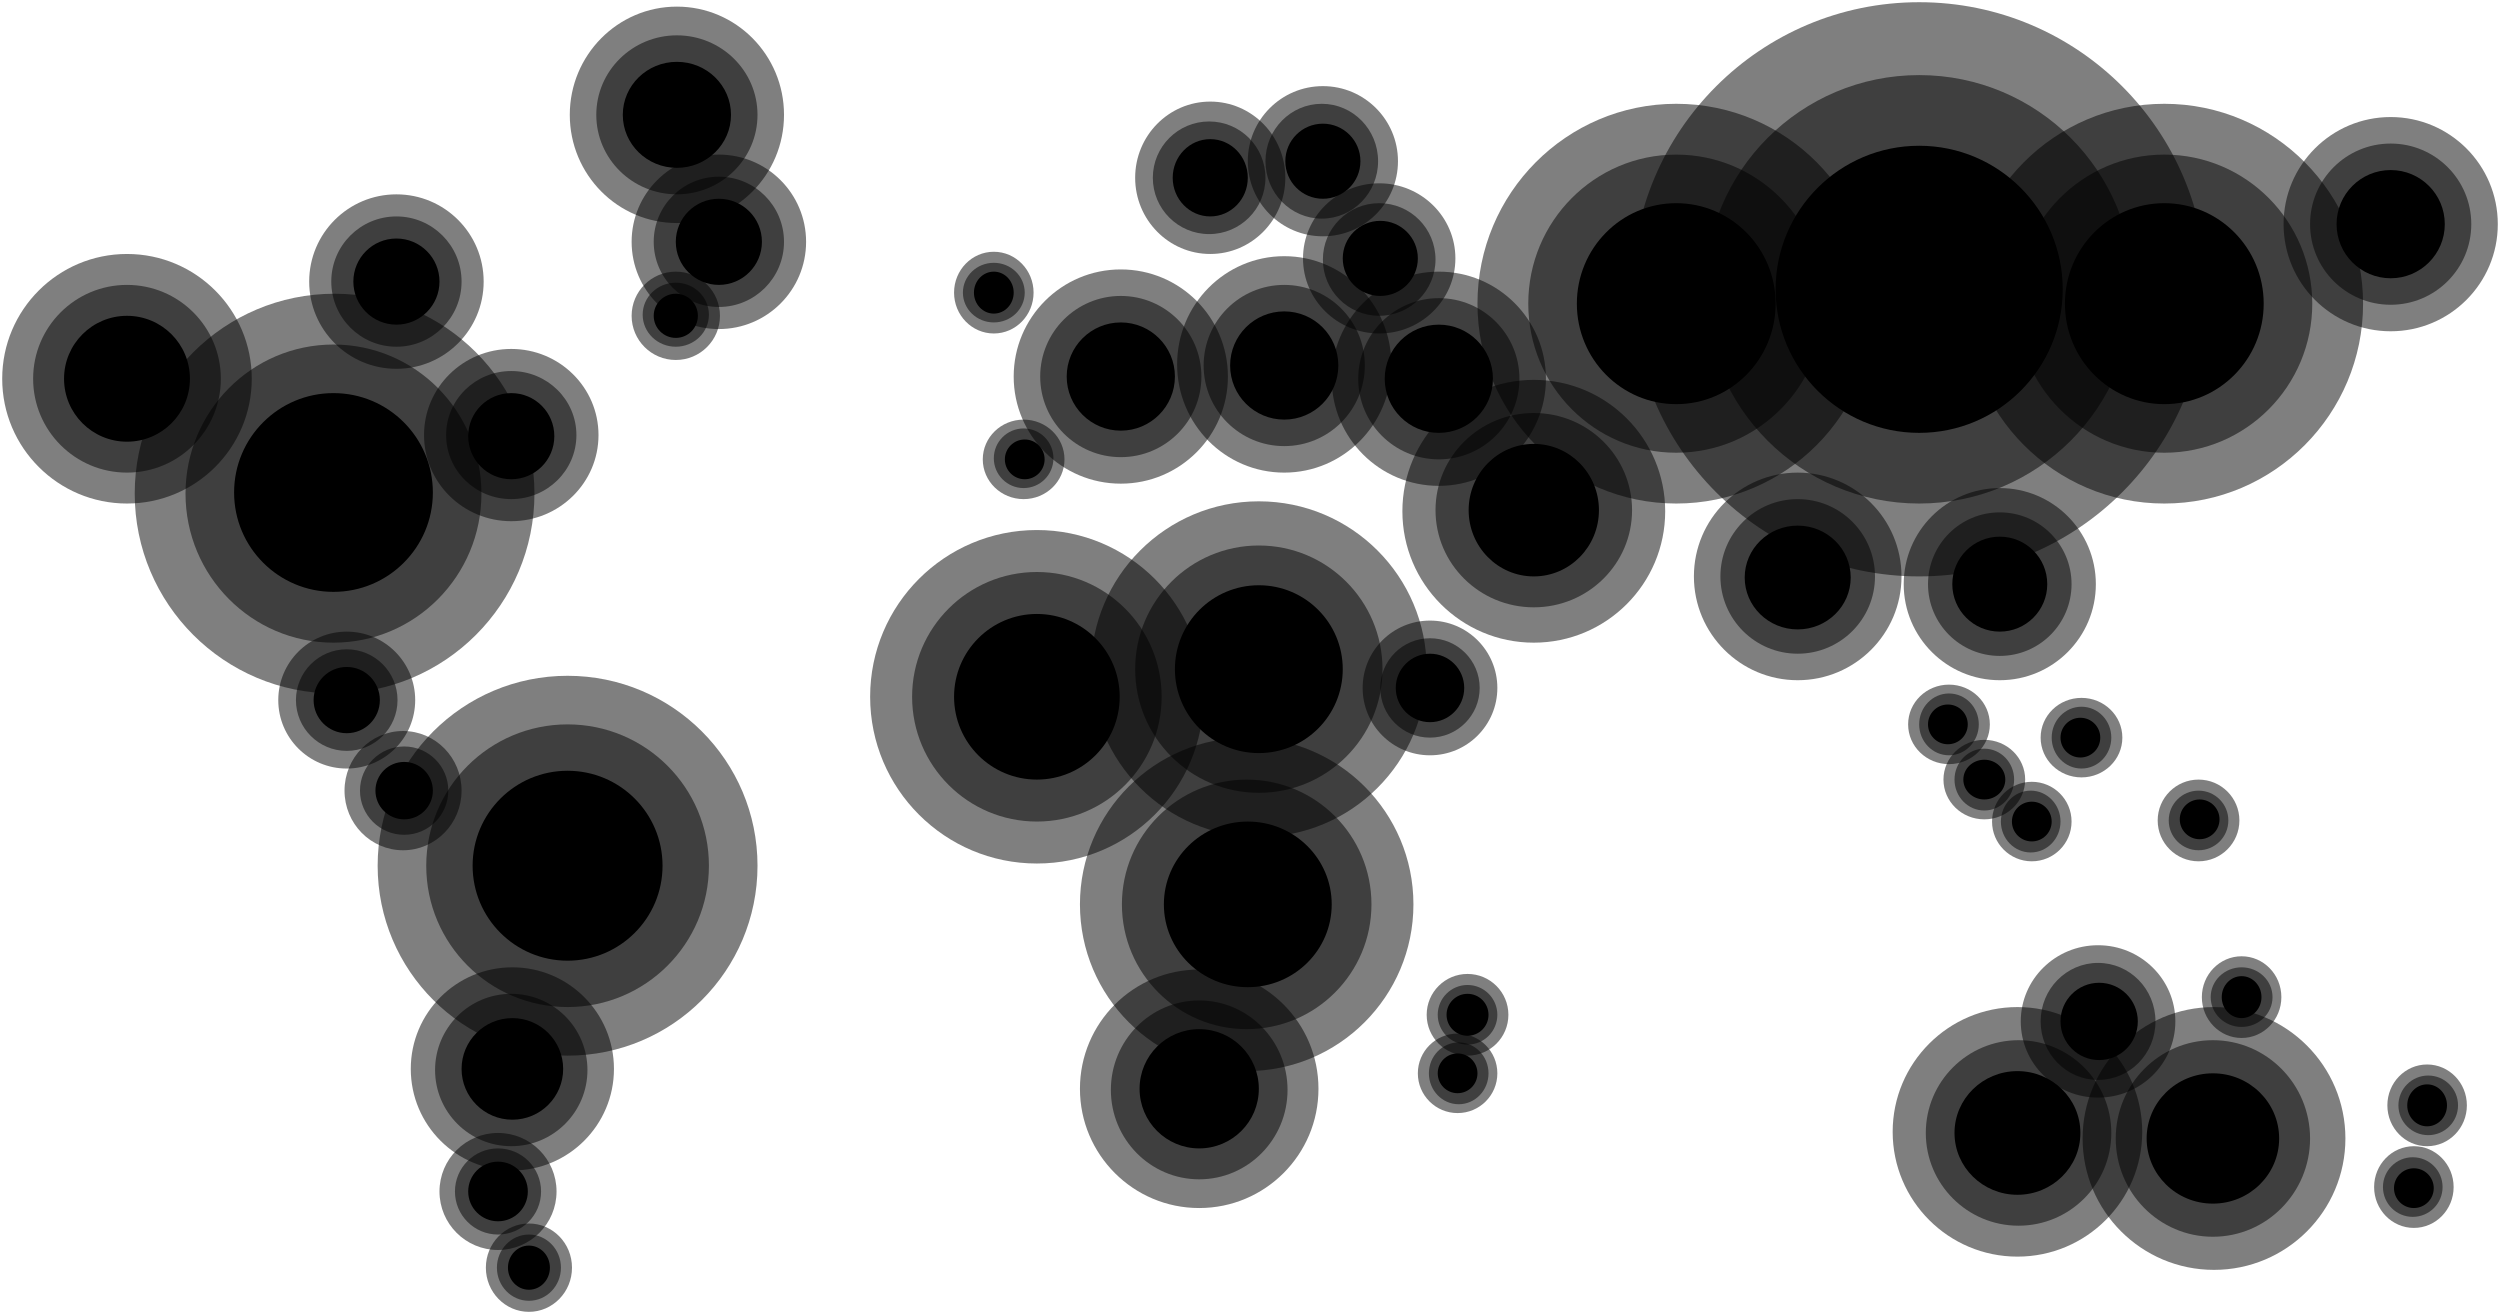 <svg width="1132" height="594" xmlns="http://www.w3.org/2000/svg" xmlns:xlink="http://www.w3.org/1999/xlink" overflow="hidden"><defs><clipPath id="clip0"><path d="M74 44 1206 44 1206 638 74 638Z" fill-rule="evenodd" clip-rule="evenodd"/></clipPath></defs><g clip-path="url(#clip0)" transform="translate(-74 -44)"><path d="M135 267.5C135 217.518 175.518 177 225.5 177 275.482 177 316 217.518 316 267.5 316 317.482 275.482 358 225.5 358 175.518 358 135 317.482 135 267.5Z" fill="#000000" fill-rule="evenodd" fill-opacity="0.502"/><path d="M158 267.5C158 230.221 187.997 200 225 200 262.003 200 292 230.221 292 267.5 292 304.779 262.003 335 225 335 187.997 335 158 304.779 158 267.5Z" fill="#000000" fill-rule="evenodd" fill-opacity="0.502"/><path d="M180 267C180 242.147 200.147 222 225 222 249.853 222 270 242.147 270 267 270 291.853 249.853 312 225 312 200.147 312 180 291.853 180 267Z" fill-rule="evenodd"/><path d="M75 215.5C75 184.296 100.296 159 131.5 159 162.704 159 188 184.296 188 215.5 188 246.704 162.704 272 131.5 272 100.296 272 75 246.704 75 215.5Z" fill="#000000" fill-rule="evenodd" fill-opacity="0.502"/><path d="M89 215.5C89 192.028 108.028 173 131.5 173 154.972 173 174 192.028 174 215.5 174 238.972 154.972 258 131.5 258 108.028 258 89 238.972 89 215.5Z" fill="#000000" fill-rule="evenodd" fill-opacity="0.502"/><path d="M103 215.5C103 199.76 115.76 187 131.5 187 147.24 187 160 199.76 160 215.5 160 231.24 147.24 244 131.5 244 115.76 244 103 231.24 103 215.5Z" fill-rule="evenodd"/><path d="M214 171.5C214 149.685 231.685 132 253.5 132 275.315 132 293 149.685 293 171.5 293 193.315 275.315 211 253.5 211 231.685 211 214 193.315 214 171.5Z" fill="#000000" fill-rule="evenodd" fill-opacity="0.502"/><path d="M224 171.5C224 155.208 237.208 142 253.5 142 269.792 142 283 155.208 283 171.5 283 187.792 269.792 201 253.5 201 237.208 201 224 187.792 224 171.5Z" fill="#000000" fill-rule="evenodd" fill-opacity="0.502"/><path d="M234 171.5C234 160.73 242.73 152 253.5 152 264.27 152 273 160.73 273 171.5 273 182.27 264.27 191 253.5 191 242.73 191 234 182.27 234 171.5Z" fill-rule="evenodd"/><path d="M332 96C332 68.938 353.714 47 380.5 47 407.286 47 429 68.938 429 96 429 123.062 407.286 145 380.5 145 353.714 145 332 123.062 332 96Z" fill="#000000" fill-rule="evenodd" fill-opacity="0.502"/><path d="M344 96C344 76.118 360.342 60 380.5 60 400.658 60 417 76.118 417 96 417 115.882 400.658 132 380.5 132 360.342 132 344 115.882 344 96Z" fill="#000000" fill-rule="evenodd" fill-opacity="0.502"/><path d="M356 96C356 82.745 366.969 72 380.5 72 394.031 72 405 82.745 405 96 405 109.255 394.031 120 380.5 120 366.969 120 356 109.255 356 96Z" fill-rule="evenodd"/><path d="M360 153.5C360 131.685 377.685 114 399.5 114 421.315 114 439 131.685 439 153.5 439 175.315 421.315 193 399.5 193 377.685 193 360 175.315 360 153.5Z" fill="#000000" fill-rule="evenodd" fill-opacity="0.502"/><path d="M370 153.5C370 137.208 383.208 124 399.5 124 415.792 124 429 137.208 429 153.5 429 169.792 415.792 183 399.5 183 383.208 183 370 169.792 370 153.5Z" fill="#000000" fill-rule="evenodd" fill-opacity="0.502"/><path d="M380 153.5C380 142.73 388.73 134 399.5 134 410.27 134 419 142.73 419 153.5 419 164.27 410.27 173 399.5 173 388.73 173 380 164.27 380 153.5Z" fill-rule="evenodd"/><path d="M691 355.5C691 338.655 704.655 325 721.5 325 738.345 325 752 338.655 752 355.5 752 372.345 738.345 386 721.5 386 704.655 386 691 372.345 691 355.5Z" fill="#000000" fill-rule="evenodd" fill-opacity="0.502"/><path d="M699 355.5C699 343.074 709.074 333 721.5 333 733.926 333 744 343.074 744 355.5 744 367.926 733.926 378 721.5 378 709.074 378 699 367.926 699 355.5Z" fill="#000000" fill-rule="evenodd" fill-opacity="0.502"/><path d="M706 355.5C706 346.94 712.94 340 721.5 340 730.06 340 737 346.94 737 355.5 737 364.06 730.06 371 721.5 371 712.94 371 706 364.06 706 355.5Z" fill-rule="evenodd"/><path d="M230 402C230 387.088 241.864 375 256.5 375 271.136 375 283 387.088 283 402 283 416.912 271.136 429 256.5 429 241.864 429 230 416.912 230 402Z" fill="#000000" fill-rule="evenodd" fill-opacity="0.502"/><path d="M237 402C237 390.954 245.954 382 257 382 268.046 382 277 390.954 277 402 277 413.046 268.046 422 257 422 245.954 422 237 413.046 237 402Z" fill="#000000" fill-rule="evenodd" fill-opacity="0.502"/><path d="M244 402C244 394.82 249.82 389 257 389 264.18 389 270 394.82 270 402 270 409.18 264.18 415 257 415 249.82 415 244 409.18 244 402Z" fill-rule="evenodd"/><path d="M245 436C245 388.504 283.504 350 331 350 378.496 350 417 388.504 417 436 417 483.496 378.496 522 331 522 283.504 522 245 483.496 245 436Z" fill="#000000" fill-rule="evenodd" fill-opacity="0.502"/><path d="M267 436C267 400.654 295.654 372 331 372 366.346 372 395 400.654 395 436 395 471.346 366.346 500 331 500 295.654 500 267 471.346 267 436Z" fill="#000000" fill-rule="evenodd" fill-opacity="0.502"/><path d="M288 436C288 412.252 307.252 393 331 393 354.748 393 374 412.252 374 436 374 459.748 354.748 479 331 479 307.252 479 288 459.748 288 436Z" fill-rule="evenodd"/><path d="M260 528C260 502.595 280.595 482 306 482 331.405 482 352 502.595 352 528 352 553.405 331.405 574 306 574 280.595 574 260 553.405 260 528Z" fill="#000000" fill-rule="evenodd" fill-opacity="0.502"/><path d="M271 528.5C271 509.446 286.446 494 305.5 494 324.554 494 340 509.446 340 528.5 340 547.554 324.554 563 305.5 563 286.446 563 271 547.554 271 528.5Z" fill="#000000" fill-rule="evenodd" fill-opacity="0.502"/><path d="M283 528C283 515.297 293.297 505 306 505 318.703 505 329 515.297 329 528 329 540.703 318.703 551 306 551 293.297 551 283 540.703 283 528Z" fill-rule="evenodd"/><path d="M273 583.5C273 568.864 284.864 557 299.5 557 314.136 557 326 568.864 326 583.5 326 598.136 314.136 610 299.5 610 284.864 610 273 598.136 273 583.5Z" fill="#000000" fill-rule="evenodd" fill-opacity="0.502"/><path d="M280 583.5C280 572.73 288.73 564 299.5 564 310.27 564 319 572.73 319 583.5 319 594.27 310.27 603 299.5 603 288.73 603 280 594.27 280 583.5Z" fill="#000000" fill-rule="evenodd" fill-opacity="0.502"/><path d="M286 583.5C286 576.044 292.044 570 299.5 570 306.956 570 313 576.044 313 583.5 313 590.956 306.956 597 299.5 597 292.044 597 286 590.956 286 583.5Z" fill-rule="evenodd"/><path d="M294 618C294 606.954 302.73 598 313.5 598 324.27 598 333 606.954 333 618 333 629.046 324.27 638 313.5 638 302.73 638 294 629.046 294 618Z" fill="#000000" fill-rule="evenodd" fill-opacity="0.502"/><path d="M299 618C299 609.716 305.492 603 313.5 603 321.508 603 328 609.716 328 618 328 626.284 321.508 633 313.5 633 305.492 633 299 626.284 299 618Z" fill="#000000" fill-rule="evenodd" fill-opacity="0.502"/><path d="M304 618C304 612.477 308.253 608 313.5 608 318.747 608 323 612.477 323 618 323 623.523 318.747 628 313.5 628 308.253 628 304 623.523 304 618Z" fill-rule="evenodd"/><path d="M360 187C360 175.954 368.954 167 380 167 391.046 167 400 175.954 400 187 400 198.046 391.046 207 380 207 368.954 207 360 198.046 360 187Z" fill="#000000" fill-rule="evenodd" fill-opacity="0.502"/><path d="M365 186.5C365 178.492 371.716 172 380 172 388.284 172 395 178.492 395 186.5 395 194.508 388.284 201 380 201 371.716 201 365 194.508 365 186.5Z" fill="#000000" fill-rule="evenodd" fill-opacity="0.502"/><path d="M370 187C370 181.477 374.477 177 380 177 385.523 177 390 181.477 390 187 390 192.523 385.523 197 380 197 374.477 197 370 192.523 370 187Z" fill-rule="evenodd"/><path d="M266 241C266 219.461 283.685 202 305.5 202 327.315 202 345 219.461 345 241 345 262.539 327.315 280 305.5 280 283.685 280 266 262.539 266 241Z" fill="#000000" fill-rule="evenodd" fill-opacity="0.502"/><path d="M276 241C276 224.984 289.208 212 305.5 212 321.792 212 335 224.984 335 241 335 257.016 321.792 270 305.5 270 289.208 270 276 257.016 276 241Z" fill="#000000" fill-rule="evenodd" fill-opacity="0.502"/><path d="M286 241.5C286 230.73 294.73 222 305.5 222 316.27 222 325 230.73 325 241.5 325 252.27 316.27 261 305.5 261 294.73 261 286 252.27 286 241.5Z" fill-rule="evenodd"/><path d="M468 359.5C468 317.802 501.802 284 543.5 284 585.198 284 619 317.802 619 359.5 619 401.197 585.198 435 543.5 435 501.802 435 468 401.197 468 359.5Z" fill="#000000" fill-rule="evenodd" fill-opacity="0.502"/><path d="M487 359.5C487 328.296 512.296 303 543.5 303 574.704 303 600 328.296 600 359.5 600 390.704 574.704 416 543.5 416 512.296 416 487 390.704 487 359.5Z" fill="#000000" fill-rule="evenodd" fill-opacity="0.502"/><path d="M506 359.5C506 338.789 522.789 322 543.5 322 564.211 322 581 338.789 581 359.5 581 380.211 564.211 397 543.5 397 522.789 397 506 380.211 506 359.5Z" fill-rule="evenodd"/><path d="M568 347C568 305.026 602.026 271 644 271 685.974 271 720 305.026 720 347 720 388.974 685.974 423 644 423 602.026 423 568 388.974 568 347Z" fill="#000000" fill-rule="evenodd" fill-opacity="0.502"/><path d="M588 347C588 316.072 613.072 291 644 291 674.928 291 700 316.072 700 347 700 377.928 674.928 403 644 403 613.072 403 588 377.928 588 347Z" fill="#000000" fill-rule="evenodd" fill-opacity="0.502"/><path d="M606 347C606 326.013 623.013 309 644 309 664.987 309 682 326.013 682 347 682 367.987 664.987 385 644 385 623.013 385 606 367.987 606 347Z" fill-rule="evenodd"/><path d="M563 453.5C563 411.802 596.802 378 638.5 378 680.198 378 714 411.802 714 453.5 714 495.197 680.198 529 638.5 529 596.802 529 563 495.197 563 453.5Z" fill="#000000" fill-rule="evenodd" fill-opacity="0.502"/><path d="M582 453.5C582 422.296 607.296 397 638.5 397 669.704 397 695 422.296 695 453.5 695 484.704 669.704 510 638.5 510 607.296 510 582 484.704 582 453.5Z" fill="#000000" fill-rule="evenodd" fill-opacity="0.502"/><path d="M601 453.5C601 432.789 618.013 416 639 416 659.987 416 677 432.789 677 453.5 677 474.211 659.987 491 639 491 618.013 491 601 474.211 601 453.5Z" fill-rule="evenodd"/><path d="M563 537C563 507.177 587.177 483 617 483 646.823 483 671 507.177 671 537 671 566.823 646.823 591 617 591 587.177 591 563 566.823 563 537Z" fill="#000000" fill-rule="evenodd" fill-opacity="0.502"/><path d="M577 537.5C577 515.132 594.909 497 617 497 639.091 497 657 515.132 657 537.5 657 559.868 639.091 578 617 578 594.909 578 577 559.868 577 537.5Z" fill="#000000" fill-rule="evenodd" fill-opacity="0.502"/><path d="M590 537C590 522.088 602.088 510 617 510 631.912 510 644 522.088 644 537 644 551.912 631.912 564 617 564 602.088 564 590 551.912 590 537Z" fill-rule="evenodd"/><path d="M709 275.5C709 242.639 735.639 216 768.5 216 801.361 216 828 242.639 828 275.5 828 308.361 801.361 335 768.5 335 735.639 335 709 308.361 709 275.5Z" fill="#000000" fill-rule="evenodd" fill-opacity="0.502"/><path d="M724 275C724 250.699 743.923 231 768.5 231 793.077 231 813 250.699 813 275 813 299.301 793.077 319 768.5 319 743.923 319 724 299.301 724 275Z" fill="#000000" fill-rule="evenodd" fill-opacity="0.502"/><path d="M739 275C739 258.431 752.208 245 768.5 245 784.792 245 798 258.431 798 275 798 291.569 784.792 305 768.5 305 752.208 305 739 291.569 739 275Z" fill-rule="evenodd"/><path d="M200 361C200 343.879 213.879 330 231 330 248.121 330 262 343.879 262 361 262 378.121 248.121 392 231 392 213.879 392 200 378.121 200 361Z" fill="#000000" fill-rule="evenodd" fill-opacity="0.502"/><path d="M208 361C208 348.297 218.297 338 231 338 243.703 338 254 348.297 254 361 254 373.703 243.703 384 231 384 218.297 384 208 373.703 208 361Z" fill="#000000" fill-rule="evenodd" fill-opacity="0.502"/><path d="M216 361C216 352.716 222.716 346 231 346 239.284 346 246 352.716 246 361 246 369.284 239.284 376 231 376 222.716 376 216 369.284 216 361Z" fill-rule="evenodd"/><path d="M607 209C607 181.938 628.714 160 655.5 160 682.286 160 704 181.938 704 209 704 236.062 682.286 258 655.5 258 628.714 258 607 236.062 607 209Z" fill="#000000" fill-rule="evenodd" fill-opacity="0.502"/><path d="M619 209.5C619 189.342 635.342 173 655.5 173 675.658 173 692 189.342 692 209.5 692 229.658 675.658 246 655.5 246 635.342 246 619 229.658 619 209.5Z" fill="#000000" fill-rule="evenodd" fill-opacity="0.502"/><path d="M631 209.5C631 195.969 641.969 185 655.5 185 669.031 185 680 195.969 680 209.5 680 223.031 669.031 234 655.5 234 641.969 234 631 223.031 631 209.5Z" fill-rule="evenodd"/><path d="M519 252C519 242.059 527.283 234 537.5 234 547.717 234 556 242.059 556 252 556 261.941 547.717 270 537.5 270 527.283 270 519 261.941 519 252Z" fill="#000000" fill-rule="evenodd" fill-opacity="0.502"/><path d="M524 251.5C524 244.044 530.044 238 537.5 238 544.956 238 551 244.044 551 251.5 551 258.956 544.956 265 537.5 265 530.044 265 524 258.956 524 251.5Z" fill="#000000" fill-rule="evenodd" fill-opacity="0.502"/><path d="M529 252C529 247.029 533.029 243 538 243 542.971 243 547 247.029 547 252 547 256.971 542.971 261 538 261 533.029 261 529 256.971 529 252Z" fill-rule="evenodd"/><path d="M533 214.5C533 187.714 554.714 166 581.5 166 608.286 166 630 187.714 630 214.5 630 241.286 608.286 263 581.5 263 554.714 263 533 241.286 533 214.5Z" fill="#000000" fill-rule="evenodd" fill-opacity="0.502"/><path d="M545 214.5C545 194.342 561.342 178 581.5 178 601.658 178 618 194.342 618 214.5 618 234.658 601.658 251 581.5 251 561.342 251 545 234.658 545 214.5Z" fill="#000000" fill-rule="evenodd" fill-opacity="0.502"/><path d="M557 214.5C557 200.969 567.969 190 581.5 190 595.031 190 606 200.969 606 214.5 606 228.031 595.031 239 581.5 239 567.969 239 557 228.031 557 214.5Z" fill-rule="evenodd"/><path d="M506 176.5C506 166.283 514.059 158 524 158 533.941 158 542 166.283 542 176.5 542 186.717 533.941 195 524 195 514.059 195 506 186.717 506 176.5Z" fill="#000000" fill-rule="evenodd" fill-opacity="0.502"/><path d="M510 176.5C510 169.044 516.268 163 524 163 531.732 163 538 169.044 538 176.5 538 183.956 531.732 190 524 190 516.268 190 510 183.956 510 176.5Z" fill="#000000" fill-rule="evenodd" fill-opacity="0.502"/><path d="M515 176.5C515 171.253 519.029 167 524 167 528.971 167 533 171.253 533 176.5 533 181.747 528.971 186 524 186 519.029 186 515 181.747 515 176.5Z" fill-rule="evenodd"/><path d="M588 124.5C588 105.446 603.222 90 622 90 640.778 90 656 105.446 656 124.5 656 143.554 640.778 159 622 159 603.222 159 588 143.554 588 124.5Z" fill="#000000" fill-rule="evenodd" fill-opacity="0.502"/><path d="M596 124.5C596 110.417 607.417 99 621.5 99 635.583 99 647 110.417 647 124.5 647 138.583 635.583 150 621.5 150 607.417 150 596 138.583 596 124.5Z" fill="#000000" fill-rule="evenodd" fill-opacity="0.502"/><path d="M605 124.5C605 114.835 612.611 107 622 107 631.389 107 639 114.835 639 124.5 639 134.165 631.389 142 622 142 612.611 142 605 134.165 605 124.5Z" fill-rule="evenodd"/><path d="M639 117C639 98.222 654.222 83 673 83 691.778 83 707 98.222 707 117 707 135.778 691.778 151 673 151 654.222 151 639 135.778 639 117Z" fill="#000000" fill-rule="evenodd" fill-opacity="0.502"/><path d="M647 117C647 102.641 658.417 91 672.5 91 686.583 91 698 102.641 698 117 698 131.359 686.583 143 672.5 143 658.417 143 647 131.359 647 117Z" fill="#000000" fill-rule="evenodd" fill-opacity="0.502"/><path d="M656 117C656 107.611 663.611 100 673 100 682.389 100 690 107.611 690 117 690 126.389 682.389 134 673 134 663.611 134 656 126.389 656 117Z" fill-rule="evenodd"/><path d="M664 161C664 142.222 679.446 127 698.5 127 717.554 127 733 142.222 733 161 733 179.778 717.554 195 698.5 195 679.446 195 664 179.778 664 161Z" fill="#000000" fill-rule="evenodd" fill-opacity="0.502"/><path d="M673 161.5C673 147.417 684.417 136 698.5 136 712.583 136 724 147.417 724 161.5 724 175.583 712.583 187 698.5 187 684.417 187 673 175.583 673 161.5Z" fill="#000000" fill-rule="evenodd" fill-opacity="0.502"/><path d="M682 161C682 151.611 689.611 144 699 144 708.389 144 716 151.611 716 161 716 170.389 708.389 178 699 178 689.611 178 682 170.389 682 161Z" fill-rule="evenodd"/><path d="M677 215.5C677 188.714 698.714 167 725.5 167 752.286 167 774 188.714 774 215.5 774 242.286 752.286 264 725.5 264 698.714 264 677 242.286 677 215.5Z" fill="#000000" fill-rule="evenodd" fill-opacity="0.502"/><path d="M689 215.5C689 195.342 705.342 179 725.5 179 745.658 179 762 195.342 762 215.5 762 235.658 745.658 252 725.5 252 705.342 252 689 235.658 689 215.5Z" fill="#000000" fill-rule="evenodd" fill-opacity="0.502"/><path d="M701 215.5C701 201.969 711.969 191 725.5 191 739.031 191 750 201.969 750 215.5 750 229.031 739.031 240 725.5 240 711.969 240 701 229.031 701 215.5Z" fill-rule="evenodd"/><path d="M743 181.5C743 131.518 783.294 91 833 91 882.706 91 923 131.518 923 181.5 923 231.482 882.706 272 833 272 783.294 272 743 231.482 743 181.5Z" fill="#000000" fill-rule="evenodd" fill-opacity="0.502"/><path d="M766 181.5C766 144.221 795.997 114 833 114 870.003 114 900 144.221 900 181.5 900 218.779 870.003 249 833 249 795.997 249 766 218.779 766 181.5Z" fill="#000000" fill-rule="evenodd" fill-opacity="0.502"/><path d="M788 181.5C788 156.371 808.147 136 833 136 857.853 136 878 156.371 878 181.5 878 206.629 857.853 227 833 227 808.147 227 788 206.629 788 181.5Z" fill-rule="evenodd"/><path d="M813 175C813 103.203 871.203 45 943 45 1014.8 45 1073 103.203 1073 175 1073 246.797 1014.8 305 943 305 871.203 305 813 246.797 813 175Z" fill="#000000" fill-rule="evenodd" fill-opacity="0.502"/><path d="M846 175C846 121.428 889.428 78 943 78 996.572 78 1040 121.428 1040 175 1040 228.572 996.572 272 943 272 889.428 272 846 228.572 846 175Z" fill="#000000" fill-rule="evenodd" fill-opacity="0.502"/><path d="M878 175C878 139.101 907.102 110 943 110 978.898 110 1008 139.101 1008 175 1008 210.898 978.898 240 943 240 907.102 240 878 210.898 878 175Z" fill-rule="evenodd"/><path d="M964 181.5C964 131.518 1004.29 91 1054 91 1103.71 91 1144 131.518 1144 181.5 1144 231.482 1103.71 272 1054 272 1004.29 272 964 231.482 964 181.5Z" fill="#000000" fill-rule="evenodd" fill-opacity="0.502"/><path d="M987 181.5C987 144.221 1017 114 1054 114 1091 114 1121 144.221 1121 181.5 1121 218.779 1091 249 1054 249 1017 249 987 218.779 987 181.5Z" fill="#000000" fill-rule="evenodd" fill-opacity="0.502"/><path d="M1009 181.5C1009 156.371 1029.15 136 1054 136 1078.85 136 1099 156.371 1099 181.5 1099 206.629 1078.85 227 1054 227 1029.15 227 1009 206.629 1009 181.5Z" fill-rule="evenodd"/><path d="M841 305C841 279.043 862.043 258 888 258 913.957 258 935 279.043 935 305 935 330.957 913.957 352 888 352 862.043 352 841 330.957 841 305Z" fill="#000000" fill-rule="evenodd" fill-opacity="0.502"/><path d="M853 305C853 285.67 868.67 270 888 270 907.33 270 923 285.67 923 305 923 324.33 907.33 340 888 340 868.67 340 853 324.33 853 305Z" fill="#000000" fill-rule="evenodd" fill-opacity="0.502"/><path d="M864 305.5C864 292.521 874.745 282 888 282 901.255 282 912 292.521 912 305.5 912 318.479 901.255 329 888 329 874.745 329 864 318.479 864 305.5Z" fill-rule="evenodd"/><path d="M936 308.5C936 284.476 955.476 265 979.5 265 1003.52 265 1023 284.476 1023 308.5 1023 332.524 1003.52 352 979.5 352 955.476 352 936 332.524 936 308.5Z" fill="#000000" fill-rule="evenodd" fill-opacity="0.502"/><path d="M947 308.5C947 290.551 961.551 276 979.5 276 997.449 276 1012 290.551 1012 308.5 1012 326.449 997.449 341 979.5 341 961.551 341 947 326.449 947 308.5Z" fill="#000000" fill-rule="evenodd" fill-opacity="0.502"/><path d="M958 308.5C958 296.626 967.626 287 979.5 287 991.374 287 1001 296.626 1001 308.5 1001 320.374 991.374 330 979.5 330 967.626 330 958 320.374 958 308.5Z" fill-rule="evenodd"/><path d="M1017 559.5C1017 526.639 1043.64 500 1076.5 500 1109.36 500 1136 526.639 1136 559.5 1136 592.361 1109.36 619 1076.5 619 1043.64 619 1017 592.361 1017 559.5Z" fill="#000000" fill-rule="evenodd" fill-opacity="0.502"/><path d="M1032 559.5C1032 534.923 1051.7 515 1076 515 1100.3 515 1120 534.923 1120 559.5 1120 584.077 1100.3 604 1076 604 1051.7 604 1032 584.077 1032 559.5Z" fill="#000000" fill-rule="evenodd" fill-opacity="0.502"/><path d="M1046 559.5C1046 543.208 1059.43 530 1076 530 1092.57 530 1106 543.208 1106 559.5 1106 575.792 1092.57 589 1076 589 1059.43 589 1046 575.792 1046 559.5Z" fill-rule="evenodd"/><path d="M1108 145.5C1108 118.714 1129.71 97 1156.5 97 1183.29 97 1205 118.714 1205 145.5 1205 172.286 1183.29 194 1156.5 194 1129.71 194 1108 172.286 1108 145.5Z" fill="#000000" fill-rule="evenodd" fill-opacity="0.502"/><path d="M1120 145.5C1120 125.342 1136.34 109 1156.5 109 1176.66 109 1193 125.342 1193 145.5 1193 165.658 1176.66 182 1156.5 182 1136.34 182 1120 165.658 1120 145.5Z" fill="#000000" fill-rule="evenodd" fill-opacity="0.502"/><path d="M1132 145.5C1132 131.969 1142.97 121 1156.5 121 1170.03 121 1181 131.969 1181 145.5 1181 159.031 1170.03 170 1156.5 170 1142.97 170 1132 159.031 1132 145.5Z" fill-rule="evenodd"/><path d="M938 372C938 362.059 946.283 354 956.5 354 966.717 354 975 362.059 975 372 975 381.941 966.717 390 956.5 390 946.283 390 938 381.941 938 372Z" fill="#000000" fill-rule="evenodd" fill-opacity="0.502"/><path d="M943 372C943 364.268 949.044 358 956.5 358 963.956 358 970 364.268 970 372 970 379.732 963.956 386 956.5 386 949.044 386 943 379.732 943 372Z" fill="#000000" fill-rule="evenodd" fill-opacity="0.502"/><path d="M947 372C947 367.029 951.029 363 956 363 960.971 363 965 367.029 965 372 965 376.971 960.971 381 956 381 951.029 381 947 376.971 947 372Z" fill-rule="evenodd"/><path d="M954 397C954 387.059 962.283 379 972.5 379 982.717 379 991 387.059 991 397 991 406.941 982.717 415 972.5 415 962.283 415 954 406.941 954 397Z" fill="#000000" fill-rule="evenodd" fill-opacity="0.502"/><path d="M959 397C959 389.268 965.044 383 972.5 383 979.956 383 986 389.268 986 397 986 404.732 979.956 411 972.5 411 965.044 411 959 404.732 959 397Z" fill="#000000" fill-rule="evenodd" fill-opacity="0.502"/><path d="M963 397C963 392.029 967.253 388 972.5 388 977.747 388 982 392.029 982 397 982 401.971 977.747 406 972.5 406 967.253 406 963 401.971 963 397Z" fill-rule="evenodd"/><path d="M998 378C998 368.059 1006.28 360 1016.5 360 1026.72 360 1035 368.059 1035 378 1035 387.941 1026.72 396 1016.5 396 1006.28 396 998 387.941 998 378Z" fill="#000000" fill-rule="evenodd" fill-opacity="0.502"/><path d="M1003 378C1003 370.268 1009.04 364 1016.5 364 1023.96 364 1030 370.268 1030 378 1030 385.732 1023.96 392 1016.5 392 1009.04 392 1003 385.732 1003 378Z" fill="#000000" fill-rule="evenodd" fill-opacity="0.502"/><path d="M1007 378C1007 373.029 1011.03 369 1016 369 1020.97 369 1025 373.029 1025 378 1025 382.971 1020.97 387 1016 387 1011.03 387 1007 382.971 1007 378Z" fill-rule="evenodd"/><path d="M720 503.5C720 493.283 728.283 485 738.5 485 748.717 485 757 493.283 757 503.5 757 513.717 748.717 522 738.5 522 728.283 522 720 513.717 720 503.5Z" fill="#000000" fill-rule="evenodd" fill-opacity="0.502"/><path d="M725 503.5C725 496.044 731.044 490 738.5 490 745.956 490 752 496.044 752 503.5 752 510.956 745.956 517 738.5 517 731.044 517 725 510.956 725 503.5Z" fill="#000000" fill-rule="evenodd" fill-opacity="0.502"/><path d="M729 503.5C729 498.253 733.253 494 738.5 494 743.747 494 748 498.253 748 503.5 748 508.747 743.747 513 738.5 513 733.253 513 729 508.747 729 503.5Z" fill-rule="evenodd"/><path d="M1051 415.5C1051 405.283 1059.28 397 1069.5 397 1079.72 397 1088 405.283 1088 415.5 1088 425.717 1079.72 434 1069.5 434 1059.28 434 1051 425.717 1051 415.5Z" fill="#000000" fill-rule="evenodd" fill-opacity="0.502"/><path d="M1056 415.5C1056 408.044 1062.04 402 1069.5 402 1076.96 402 1083 408.044 1083 415.5 1083 422.956 1076.96 429 1069.5 429 1062.04 429 1056 422.956 1056 415.5Z" fill="#000000" fill-rule="evenodd" fill-opacity="0.502"/><path d="M1061 415C1061 410.029 1065.03 406 1070 406 1074.97 406 1079 410.029 1079 415 1079 419.971 1074.97 424 1070 424 1065.03 424 1061 419.971 1061 415Z" fill-rule="evenodd"/><path d="M976 416C976 406.059 984.059 398 994 398 1003.94 398 1012 406.059 1012 416 1012 425.941 1003.94 434 994 434 984.059 434 976 425.941 976 416Z" fill="#000000" fill-rule="evenodd" fill-opacity="0.502"/><path d="M980 416C980 408.268 986.044 402 993.5 402 1000.96 402 1007 408.268 1007 416 1007 423.732 1000.96 430 993.5 430 986.044 430 980 423.732 980 416Z" fill="#000000" fill-rule="evenodd" fill-opacity="0.502"/><path d="M985 416C985 411.029 989.029 407 994 407 998.971 407 1003 411.029 1003 416 1003 420.971 998.971 425 994 425 989.029 425 985 420.971 985 416Z" fill-rule="evenodd"/><path d="M1155 544.5C1155 534.283 1163.06 526 1173 526 1182.94 526 1191 534.283 1191 544.5 1191 554.717 1182.94 563 1173 563 1163.06 563 1155 554.717 1155 544.5Z" fill="#000000" fill-rule="evenodd" fill-opacity="0.502"/><path d="M1160 544.5C1160 537.044 1166.04 531 1173.5 531 1180.96 531 1187 537.044 1187 544.5 1187 551.956 1180.96 558 1173.5 558 1166.04 558 1160 551.956 1160 544.5Z" fill="#000000" fill-rule="evenodd" fill-opacity="0.502"/><path d="M1164 544.5C1164 539.253 1168.03 535 1173 535 1177.97 535 1182 539.253 1182 544.5 1182 549.747 1177.97 554 1173 554 1168.03 554 1164 549.747 1164 544.5Z" fill-rule="evenodd"/><path d="M716 530C716 520.059 724.059 512 734 512 743.941 512 752 520.059 752 530 752 539.941 743.941 548 734 548 724.059 548 716 539.941 716 530Z" fill="#000000" fill-rule="evenodd" fill-opacity="0.502"/><path d="M721 530C721 522.268 727.044 516 734.5 516 741.956 516 748 522.268 748 530 748 537.732 741.956 544 734.5 544 727.044 544 721 537.732 721 530Z" fill="#000000" fill-rule="evenodd" fill-opacity="0.502"/><path d="M725 530C725 525.029 729.029 521 734 521 738.971 521 743 525.029 743 530 743 534.971 738.971 539 734 539 729.029 539 725 534.971 725 530Z" fill-rule="evenodd"/><path d="M1149 581.5C1149 571.283 1157.06 563 1167 563 1176.94 563 1185 571.283 1185 581.5 1185 591.717 1176.94 600 1167 600 1157.06 600 1149 591.717 1149 581.5Z" fill="#000000" fill-rule="evenodd" fill-opacity="0.502"/><path d="M1153 581.5C1153 574.044 1159.04 568 1166.5 568 1173.96 568 1180 574.044 1180 581.5 1180 588.956 1173.96 595 1166.5 595 1159.04 595 1153 588.956 1153 581.5Z" fill="#000000" fill-rule="evenodd" fill-opacity="0.502"/><path d="M1158 582C1158 577.029 1162.03 573 1167 573 1171.97 573 1176 577.029 1176 582 1176 586.971 1171.97 591 1167 591 1162.03 591 1158 586.971 1158 582Z" fill-rule="evenodd"/><path d="M931 556.5C931 525.296 956.296 500 987.5 500 1018.7 500 1044 525.296 1044 556.5 1044 587.704 1018.7 613 987.5 613 956.296 613 931 587.704 931 556.5Z" fill="#000000" fill-rule="evenodd" fill-opacity="0.502"/><path d="M946 557C946 533.804 964.804 515 988 515 1011.2 515 1030 533.804 1030 557 1030 580.196 1011.2 599 988 599 964.804 599 946 580.196 946 557Z" fill="#000000" fill-rule="evenodd" fill-opacity="0.502"/><path d="M959 557C959 541.536 971.76 529 987.5 529 1003.24 529 1016 541.536 1016 557 1016 572.464 1003.24 585 987.5 585 971.76 585 959 572.464 959 557Z" fill-rule="evenodd"/><path d="M989 506.5C989 487.446 1004.67 472 1024 472 1043.33 472 1059 487.446 1059 506.5 1059 525.554 1043.33 541 1024 541 1004.67 541 989 525.554 989 506.5Z" fill="#000000" fill-rule="evenodd" fill-opacity="0.502"/><path d="M998 506.5C998 491.864 1009.64 480 1024 480 1038.36 480 1050 491.864 1050 506.5 1050 521.136 1038.36 533 1024 533 1009.64 533 998 521.136 998 506.5Z" fill="#000000" fill-rule="evenodd" fill-opacity="0.502"/><path d="M1007 506.5C1007 496.835 1014.84 489 1024.5 489 1034.17 489 1042 496.835 1042 506.5 1042 516.165 1034.17 524 1024.5 524 1014.84 524 1007 516.165 1007 506.5Z" fill-rule="evenodd"/><path d="M1071 495.5C1071 485.283 1079.06 477 1089 477 1098.94 477 1107 485.283 1107 495.5 1107 505.717 1098.94 514 1089 514 1079.06 514 1071 505.717 1071 495.5Z" fill="#000000" fill-rule="evenodd" fill-opacity="0.502"/><path d="M1075 495.5C1075 488.044 1081.27 482 1089 482 1096.73 482 1103 488.044 1103 495.5 1103 502.956 1096.73 509 1089 509 1081.27 509 1075 502.956 1075 495.5Z" fill="#000000" fill-rule="evenodd" fill-opacity="0.502"/><path d="M1080 495.5C1080 490.253 1084.03 486 1089 486 1093.97 486 1098 490.253 1098 495.5 1098 500.747 1093.97 505 1089 505 1084.03 505 1080 500.747 1080 495.5Z" fill-rule="evenodd"/></g></svg>